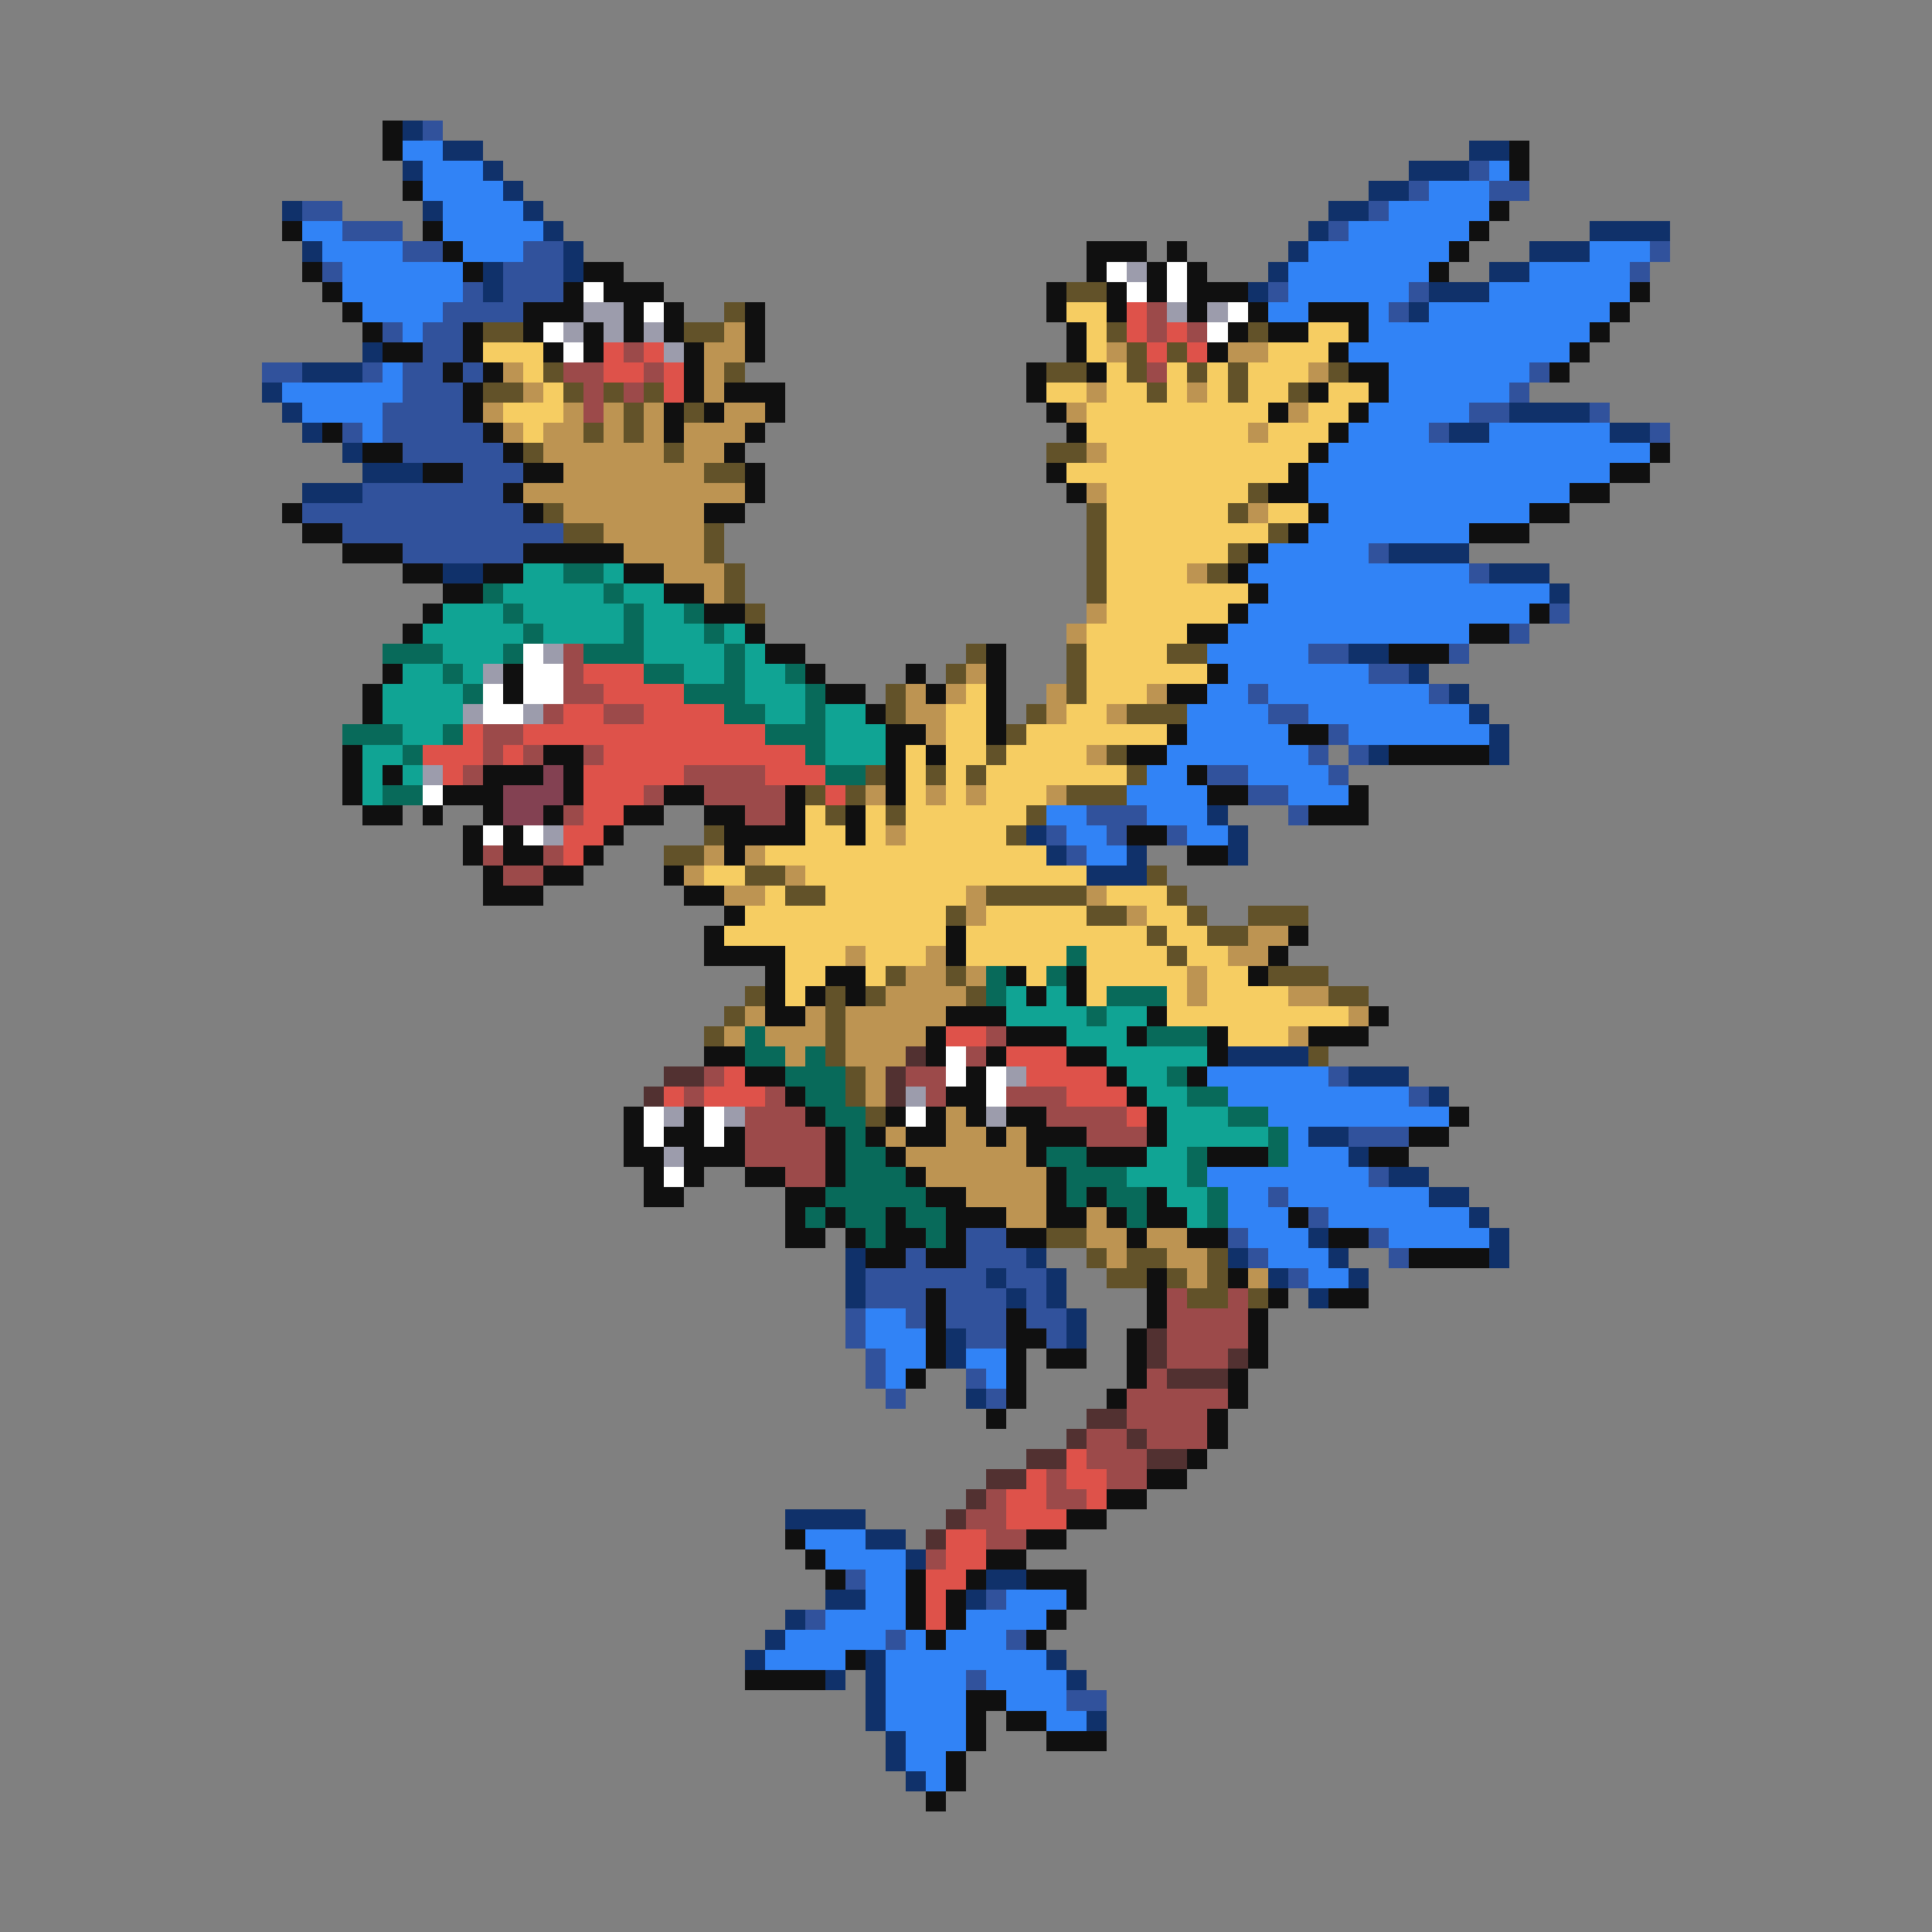 <svg xmlns="http://www.w3.org/2000/svg" viewBox="0 -0.5 96 96" shape-rendering="crispEdges">
<rect x="0" y="-0.5" width="96" height="96" fill="#808080" stroke="none"/>
<path stroke="#101010" d="M19 6h1M19 7h1M75 7h1M75 8h1M20 9h1M74 10h1M14 11h1M21 11h1M73 11h1M22 12h1M54 12h3M58 12h1M72 12h1M15 13h1M23 13h1M29 13h2M54 13h1M57 13h1M59 13h1M71 13h1M16 14h1M28 14h1M30 14h3M52 14h1M55 14h1M57 14h1M59 14h3M81 14h1M17 15h1M26 15h3M31 15h1M33 15h1M37 15h1M52 15h1M55 15h1M59 15h1M62 15h1M65 15h3M80 15h1M18 16h1M23 16h1M26 16h1M29 16h1M31 16h1M33 16h1M37 16h1M53 16h1M61 16h1M63 16h2M67 16h1M79 16h1M19 17h2M23 17h1M27 17h1M29 17h1M34 17h1M37 17h1M53 17h1M60 17h1M66 17h1M78 17h1M22 18h1M24 18h1M34 18h1M51 18h1M54 18h1M67 18h2M77 18h1M23 19h1M34 19h1M36 19h3M51 19h1M65 19h1M68 19h1M23 20h1M33 20h1M35 20h1M38 20h1M52 20h1M63 20h1M67 20h1M16 21h1M24 21h1M33 21h1M37 21h1M53 21h1M66 21h1M18 22h2M25 22h1M36 22h1M65 22h1M82 22h1M21 23h2M26 23h2M37 23h1M52 23h1M64 23h1M80 23h2M25 24h1M37 24h1M53 24h1M63 24h2M78 24h2M14 25h1M26 25h1M35 25h2M65 25h1M76 25h2M15 26h2M64 26h1M73 26h3M17 27h3M26 27h5M62 27h1M20 28h2M24 28h2M31 28h2M61 28h1M22 29h2M33 29h2M62 29h1M21 30h1M35 30h2M61 30h1M76 30h1M20 31h1M37 31h1M59 31h2M73 31h2M38 32h2M49 32h1M69 32h3M19 33h1M25 33h1M40 33h1M45 33h1M49 33h1M60 33h1M18 34h1M25 34h1M41 34h2M46 34h1M49 34h1M58 34h2M18 35h1M43 35h1M49 35h1M44 36h2M49 36h1M58 36h1M64 36h2M17 37h1M27 37h2M44 37h1M46 37h1M56 37h2M69 37h5M17 38h1M19 38h1M24 38h3M28 38h1M44 38h1M59 38h1M17 39h1M22 39h3M28 39h1M33 39h2M39 39h1M44 39h1M60 39h2M67 39h1M18 40h2M21 40h1M24 40h1M27 40h1M31 40h2M35 40h2M39 40h1M42 40h1M65 40h3M23 41h1M25 41h1M30 41h1M36 41h4M42 41h1M56 41h2M23 42h1M25 42h2M29 42h1M36 42h1M59 42h2M24 43h1M27 43h2M33 43h1M24 44h3M34 44h2M36 45h1M35 46h1M47 46h1M64 46h1M35 47h4M47 47h1M63 47h1M38 48h1M41 48h2M50 48h1M53 48h1M62 48h1M38 49h1M40 49h1M42 49h1M51 49h1M53 49h1M38 50h2M47 50h3M57 50h1M68 50h1M46 51h1M50 51h3M56 51h1M60 51h1M65 51h3M35 52h2M46 52h1M49 52h1M53 52h2M60 52h1M37 53h2M48 53h1M55 53h1M59 53h1M39 54h1M47 54h2M56 54h1M31 55h1M34 55h1M40 55h1M44 55h1M46 55h1M48 55h1M50 55h2M57 55h1M72 55h1M31 56h1M33 56h2M36 56h1M41 56h1M43 56h1M45 56h2M49 56h1M51 56h3M57 56h1M70 56h2M31 57h2M34 57h3M41 57h1M44 57h1M51 57h1M54 57h3M60 57h3M68 57h2M32 58h1M34 58h1M37 58h2M41 58h1M45 58h1M52 58h1M32 59h2M39 59h2M46 59h2M52 59h1M54 59h1M57 59h1M39 60h1M41 60h1M44 60h1M47 60h3M52 60h2M55 60h1M57 60h2M64 60h1M39 61h2M42 61h1M44 61h2M47 61h1M50 61h2M56 61h1M59 61h2M66 61h2M43 62h2M46 62h2M70 62h4M57 63h1M61 63h1M46 64h1M57 64h1M63 64h1M66 64h2M46 65h1M50 65h1M57 65h1M62 65h1M46 66h1M50 66h2M56 66h1M62 66h1M46 67h1M50 67h1M52 67h2M56 67h1M62 67h1M45 68h1M50 68h1M56 68h1M61 68h1M50 69h1M55 69h1M61 69h1M49 70h1M60 70h1M60 71h1M59 72h1M57 73h2M55 74h2M53 75h2M39 76h1M51 76h2M40 77h1M49 77h2M41 78h1M45 78h1M48 78h1M51 78h3M45 79h1M47 79h1M53 79h1M45 80h1M47 80h1M52 80h1M46 81h1M51 81h1M42 82h1M37 83h4M48 84h2M48 85h1M50 85h2M48 86h1M52 86h3M47 87h1M47 88h1M46 89h1" />
<path stroke="#10316a" d="M20 6h1M22 7h2M73 7h2M20 8h1M24 8h1M70 8h3M25 9h1M68 9h2M14 10h1M21 10h1M26 10h1M66 10h2M27 11h1M65 11h1M79 11h4M15 12h1M28 12h1M64 12h1M76 12h3M24 13h1M28 13h1M63 13h1M74 13h2M24 14h1M62 14h1M71 14h3M70 15h1M18 17h1M15 18h3M13 19h1M14 20h1M75 20h4M15 21h1M72 21h2M80 21h2M17 22h1M18 23h3M15 24h3M69 27h4M22 28h2M74 28h3M77 29h1M67 32h2M70 33h1M72 34h1M73 35h1M74 36h1M68 37h1M74 37h1M60 40h1M51 41h1M61 41h1M52 42h1M56 42h1M61 42h1M54 43h3M61 52h4M67 53h3M71 54h1M65 56h2M67 57h1M69 58h2M71 59h2M73 60h1M65 61h1M74 61h1M42 62h1M51 62h1M61 62h1M66 62h1M74 62h1M42 63h1M49 63h1M52 63h1M63 63h1M67 63h1M42 64h1M50 64h1M52 64h1M65 64h1M53 65h1M47 66h1M53 66h1M47 67h1M48 69h1M39 75h4M43 76h2M45 77h1M49 78h2M41 79h2M48 79h1M39 80h1M38 81h1M37 82h1M43 82h1M52 82h1M41 83h1M43 83h1M53 83h1M43 84h1M43 85h1M54 85h1M44 86h1M44 87h1M45 88h1" />
<path stroke="#31529c" d="M21 6h1M73 8h1M70 9h1M74 9h2M15 10h2M68 10h1M17 11h3M66 11h1M20 12h2M26 12h2M82 12h1M16 13h1M25 13h3M81 13h1M23 14h1M25 14h3M63 14h1M70 14h1M22 15h4M69 15h1M19 16h1M21 16h2M21 17h2M13 18h2M18 18h1M20 18h2M23 18h1M76 18h1M20 19h3M75 19h1M19 20h4M73 20h2M79 20h1M17 21h1M19 21h5M71 21h1M82 21h1M20 22h5M23 23h3M18 24h7M15 25h11M17 26h11M20 27h6M68 27h1M73 28h1M77 30h1M75 31h1M65 32h2M72 32h1M68 33h2M62 34h1M71 34h1M63 35h2M66 36h1M65 37h1M67 37h1M60 38h2M66 38h1M62 39h2M54 40h3M64 40h1M52 41h1M55 41h1M58 41h1M53 42h1M66 53h1M70 54h1M67 56h3M68 58h1M63 59h1M65 60h1M48 61h2M61 61h1M68 61h1M45 62h1M48 62h3M62 62h1M69 62h1M43 63h6M50 63h2M64 63h1M43 64h3M47 64h3M51 64h1M42 65h1M45 65h1M47 65h3M51 65h2M42 66h1M48 66h2M52 66h1M43 67h1M43 68h1M48 68h1M44 69h1M49 69h1M42 78h1M49 79h1M40 80h1M44 81h1M50 81h1M48 83h1M53 84h2" />
<path stroke="#3183f6" d="M20 7h2M21 8h3M74 8h1M21 9h4M71 9h3M22 10h4M69 10h5M15 11h2M22 11h5M67 11h6M16 12h4M23 12h3M65 12h7M79 12h3M17 13h6M64 13h7M76 13h5M17 14h6M64 14h6M74 14h7M18 15h4M63 15h2M68 15h1M71 15h9M20 16h1M68 16h11M67 17h11M19 18h1M69 18h7M14 19h6M69 19h6M15 20h4M68 20h5M18 21h1M67 21h4M74 21h6M66 22h16M65 23h15M65 24h13M66 25h10M65 26h8M63 27h5M62 28h11M63 29h14M62 30h14M61 31h12M60 32h5M61 33h7M60 34h2M63 34h8M59 35h4M65 35h8M59 36h5M67 36h7M58 37h7M57 38h2M62 38h4M56 39h4M64 39h3M52 40h2M57 40h3M53 41h2M59 41h2M54 42h2M60 53h6M61 54h9M63 55h9M64 56h1M64 57h3M60 58h8M61 59h2M64 59h7M61 60h3M66 60h7M62 61h3M69 61h5M63 62h3M65 63h2M43 65h2M43 66h3M44 67h2M48 67h2M44 68h1M49 68h1M40 76h3M41 77h4M43 78h2M43 79h2M50 79h3M41 80h4M48 80h4M39 81h5M45 81h1M47 81h3M38 82h4M44 82h8M44 83h4M49 83h4M44 84h4M50 84h3M44 85h4M52 85h2M45 86h3M45 87h2M46 88h1" />
<path stroke="#ffffff" d="M55 13h1M58 13h1M29 14h1M56 14h1M58 14h1M32 15h1M61 15h1M27 16h1M60 16h1M28 17h1M26 32h1M26 33h2M24 34h1M26 34h2M24 35h2M21 39h1M24 41h1M26 41h1M47 52h1M47 53h1M49 53h1M49 54h1M32 55h1M35 55h1M45 55h1M32 56h1M35 56h1M33 58h1" />
<path stroke="#9c9cac" d="M56 13h1M29 15h2M58 15h1M60 15h1M28 16h1M30 16h1M32 16h1M33 17h1M27 32h1M24 33h1M23 35h1M26 35h1M21 38h1M27 41h1M50 53h1M45 54h1M33 55h1M36 55h1M49 55h1M33 57h1" />
<path stroke="#625229" d="M53 14h2M36 15h1M24 16h2M34 16h2M55 16h1M62 16h1M56 17h1M58 17h1M27 18h1M36 18h1M52 18h2M56 18h1M59 18h1M61 18h1M66 18h1M24 19h2M28 19h1M30 19h1M32 19h1M57 19h1M61 19h1M64 19h1M31 20h1M34 20h1M29 21h1M31 21h1M26 22h1M33 22h1M52 22h2M35 23h2M62 24h1M27 25h1M54 25h1M61 25h1M28 26h2M35 26h1M54 26h1M63 26h1M35 27h1M54 27h1M61 27h1M36 28h1M54 28h1M60 28h1M36 29h1M54 29h1M37 30h1M48 32h1M53 32h1M58 32h2M47 33h1M53 33h1M44 34h1M53 34h1M44 35h1M51 35h1M56 35h3M50 36h1M49 37h1M55 37h1M43 38h1M46 38h1M48 38h1M56 38h1M40 39h1M42 39h1M53 39h3M41 40h1M44 40h1M51 40h1M35 41h1M50 41h1M33 42h2M37 43h2M57 43h1M39 44h2M49 44h5M58 44h1M47 45h1M54 45h2M59 45h1M62 45h3M57 46h1M60 46h2M58 47h1M44 48h1M47 48h1M63 48h3M37 49h1M41 49h1M43 49h1M48 49h1M66 49h2M36 50h1M41 50h1M35 51h1M41 51h1M41 52h1M65 52h1M42 53h1M42 54h1M43 55h1M52 61h2M54 62h1M56 62h2M60 62h1M55 63h2M58 63h1M60 63h1M59 64h2M62 64h1" />
<path stroke="#f6cd62" d="M53 15h2M54 16h1M65 16h2M24 17h3M54 17h1M63 17h3M26 18h1M55 18h1M58 18h1M60 18h1M62 18h3M27 19h1M52 19h2M55 19h2M58 19h1M60 19h1M62 19h2M66 19h2M25 20h3M54 20h9M65 20h2M26 21h1M54 21h8M63 21h3M55 22h10M53 23h11M55 24h7M55 25h6M63 25h2M55 26h8M55 27h6M55 28h4M55 29h7M55 30h6M54 31h5M54 32h4M54 33h6M48 34h1M54 34h3M47 35h2M53 35h2M47 36h2M51 36h7M45 37h1M47 37h2M50 37h4M45 38h1M47 38h1M49 38h7M45 39h1M47 39h1M49 39h3M40 40h1M43 40h1M45 40h6M40 41h2M43 41h1M45 41h5M38 42h14M35 43h2M40 43h14M38 44h1M41 44h7M55 44h3M37 45h10M49 45h5M57 45h2M36 46h11M48 46h9M58 46h2M39 47h3M43 47h3M48 47h5M54 47h4M59 47h2M39 48h2M43 48h1M51 48h1M54 48h5M60 48h2M39 49h1M54 49h1M58 49h1M60 49h4M58 50h9M61 51h3" />
<path stroke="#de524a" d="M56 15h1M56 16h1M58 16h1M30 17h1M32 17h1M57 17h1M59 17h1M30 18h2M33 18h1M33 19h1M29 33h3M30 34h4M28 35h2M32 35h4M23 36h1M26 36h12M21 37h3M25 37h1M30 37h10M22 38h1M29 38h5M38 38h3M29 39h3M41 39h1M29 40h2M28 41h2M28 42h1M47 51h2M50 52h3M36 53h1M51 53h4M33 54h1M35 54h3M53 54h3M56 55h1M53 72h1M51 73h1M53 73h2M50 74h2M54 74h1M50 75h3M47 76h2M47 77h2M46 78h2M46 79h1M46 80h1" />
<path stroke="#9c4a4a" d="M57 15h1M57 16h1M59 16h1M31 17h1M28 18h2M32 18h1M57 18h1M29 19h1M31 19h1M29 20h1M28 32h1M28 33h1M28 34h2M27 35h1M30 35h2M24 36h2M24 37h1M26 37h1M29 37h1M23 38h1M34 38h4M32 39h1M35 39h4M28 40h1M37 40h2M24 42h1M27 42h1M25 43h2M49 51h1M48 52h1M35 53h1M45 53h2M34 54h1M38 54h1M46 54h1M50 54h3M37 55h3M52 55h4M37 56h4M54 56h3M37 57h4M39 58h2M58 64h1M61 64h1M58 65h4M58 66h4M58 67h3M57 68h1M56 69h5M56 70h4M54 71h2M57 71h3M54 72h3M52 73h1M55 73h2M49 74h1M52 74h2M48 75h2M49 76h2M46 77h1" />
<path stroke="#bd9452" d="M36 16h1M35 17h2M55 17h1M61 17h2M25 18h1M35 18h1M65 18h1M26 19h1M35 19h1M54 19h1M59 19h1M24 20h1M28 20h1M30 20h1M32 20h1M36 20h2M53 20h1M64 20h1M25 21h1M27 21h2M30 21h1M32 21h1M34 21h3M62 21h1M27 22h6M34 22h2M54 22h1M28 23h7M26 24h11M54 24h1M28 25h7M62 25h1M30 26h5M31 27h4M33 28h3M59 28h1M35 29h1M54 30h1M53 31h1M48 33h1M45 34h1M47 34h1M52 34h1M57 34h1M45 35h2M52 35h1M55 35h1M46 36h1M54 37h1M43 39h1M46 39h1M48 39h1M52 39h1M44 41h1M35 42h1M37 42h1M34 43h1M39 43h1M36 44h2M48 44h1M54 44h1M48 45h1M56 45h1M62 46h2M42 47h1M46 47h1M61 47h2M45 48h2M48 48h1M59 48h1M44 49h4M59 49h1M64 49h2M37 50h1M40 50h1M42 50h5M67 50h1M36 51h1M38 51h3M42 51h4M64 51h1M39 52h1M42 52h3M43 53h1M43 54h1M47 55h1M44 56h1M47 56h2M50 56h1M45 57h6M46 58h6M48 59h4M50 60h2M54 60h1M54 61h2M57 61h2M55 62h1M58 62h2M59 63h1M62 63h1" />
<path stroke="#10a494" d="M26 28h2M30 28h1M25 29h5M31 29h2M22 30h3M26 30h5M32 30h2M21 31h5M27 31h4M32 31h3M36 31h1M22 32h3M32 32h4M37 32h1M20 33h2M23 33h1M34 33h2M37 33h2M19 34h4M37 34h3M19 35h4M38 35h2M41 35h2M20 36h2M41 36h3M18 37h2M41 37h3M18 38h1M20 38h1M18 39h1M50 49h1M52 49h1M50 50h4M55 50h2M53 51h3M55 52h5M56 53h2M57 54h2M58 55h3M58 56h5M57 57h2M56 58h3M58 59h2M59 60h1" />
<path stroke="#086a5a" d="M28 28h2M24 29h1M30 29h1M25 30h1M31 30h1M34 30h1M26 31h1M31 31h1M35 31h1M19 32h3M25 32h1M29 32h3M36 32h1M22 33h1M32 33h2M36 33h1M39 33h1M23 34h1M34 34h3M40 34h1M36 35h2M40 35h1M17 36h3M22 36h1M38 36h3M20 37h1M40 37h1M41 38h2M19 39h2M53 47h1M49 48h1M52 48h1M49 49h1M55 49h3M54 50h1M37 51h1M57 51h3M37 52h2M40 52h1M39 53h3M58 53h1M40 54h2M59 54h2M41 55h2M61 55h2M42 56h1M63 56h1M42 57h2M52 57h2M59 57h1M63 57h1M42 58h3M53 58h3M59 58h1M41 59h5M53 59h1M55 59h2M60 59h1M40 60h1M42 60h2M45 60h2M56 60h1M60 60h1M43 61h1M46 61h1" />
<path stroke="#834152" d="M27 38h1M25 39h3M25 40h2" />
<path stroke="#523131" d="M45 52h1M33 53h2M44 53h1M32 54h1M44 54h1M57 66h1M57 67h1M61 67h1M58 68h3M54 70h2M53 71h1M56 71h1M51 72h2M57 72h2M49 73h2M48 74h1M47 75h1M46 76h1" />
</svg>